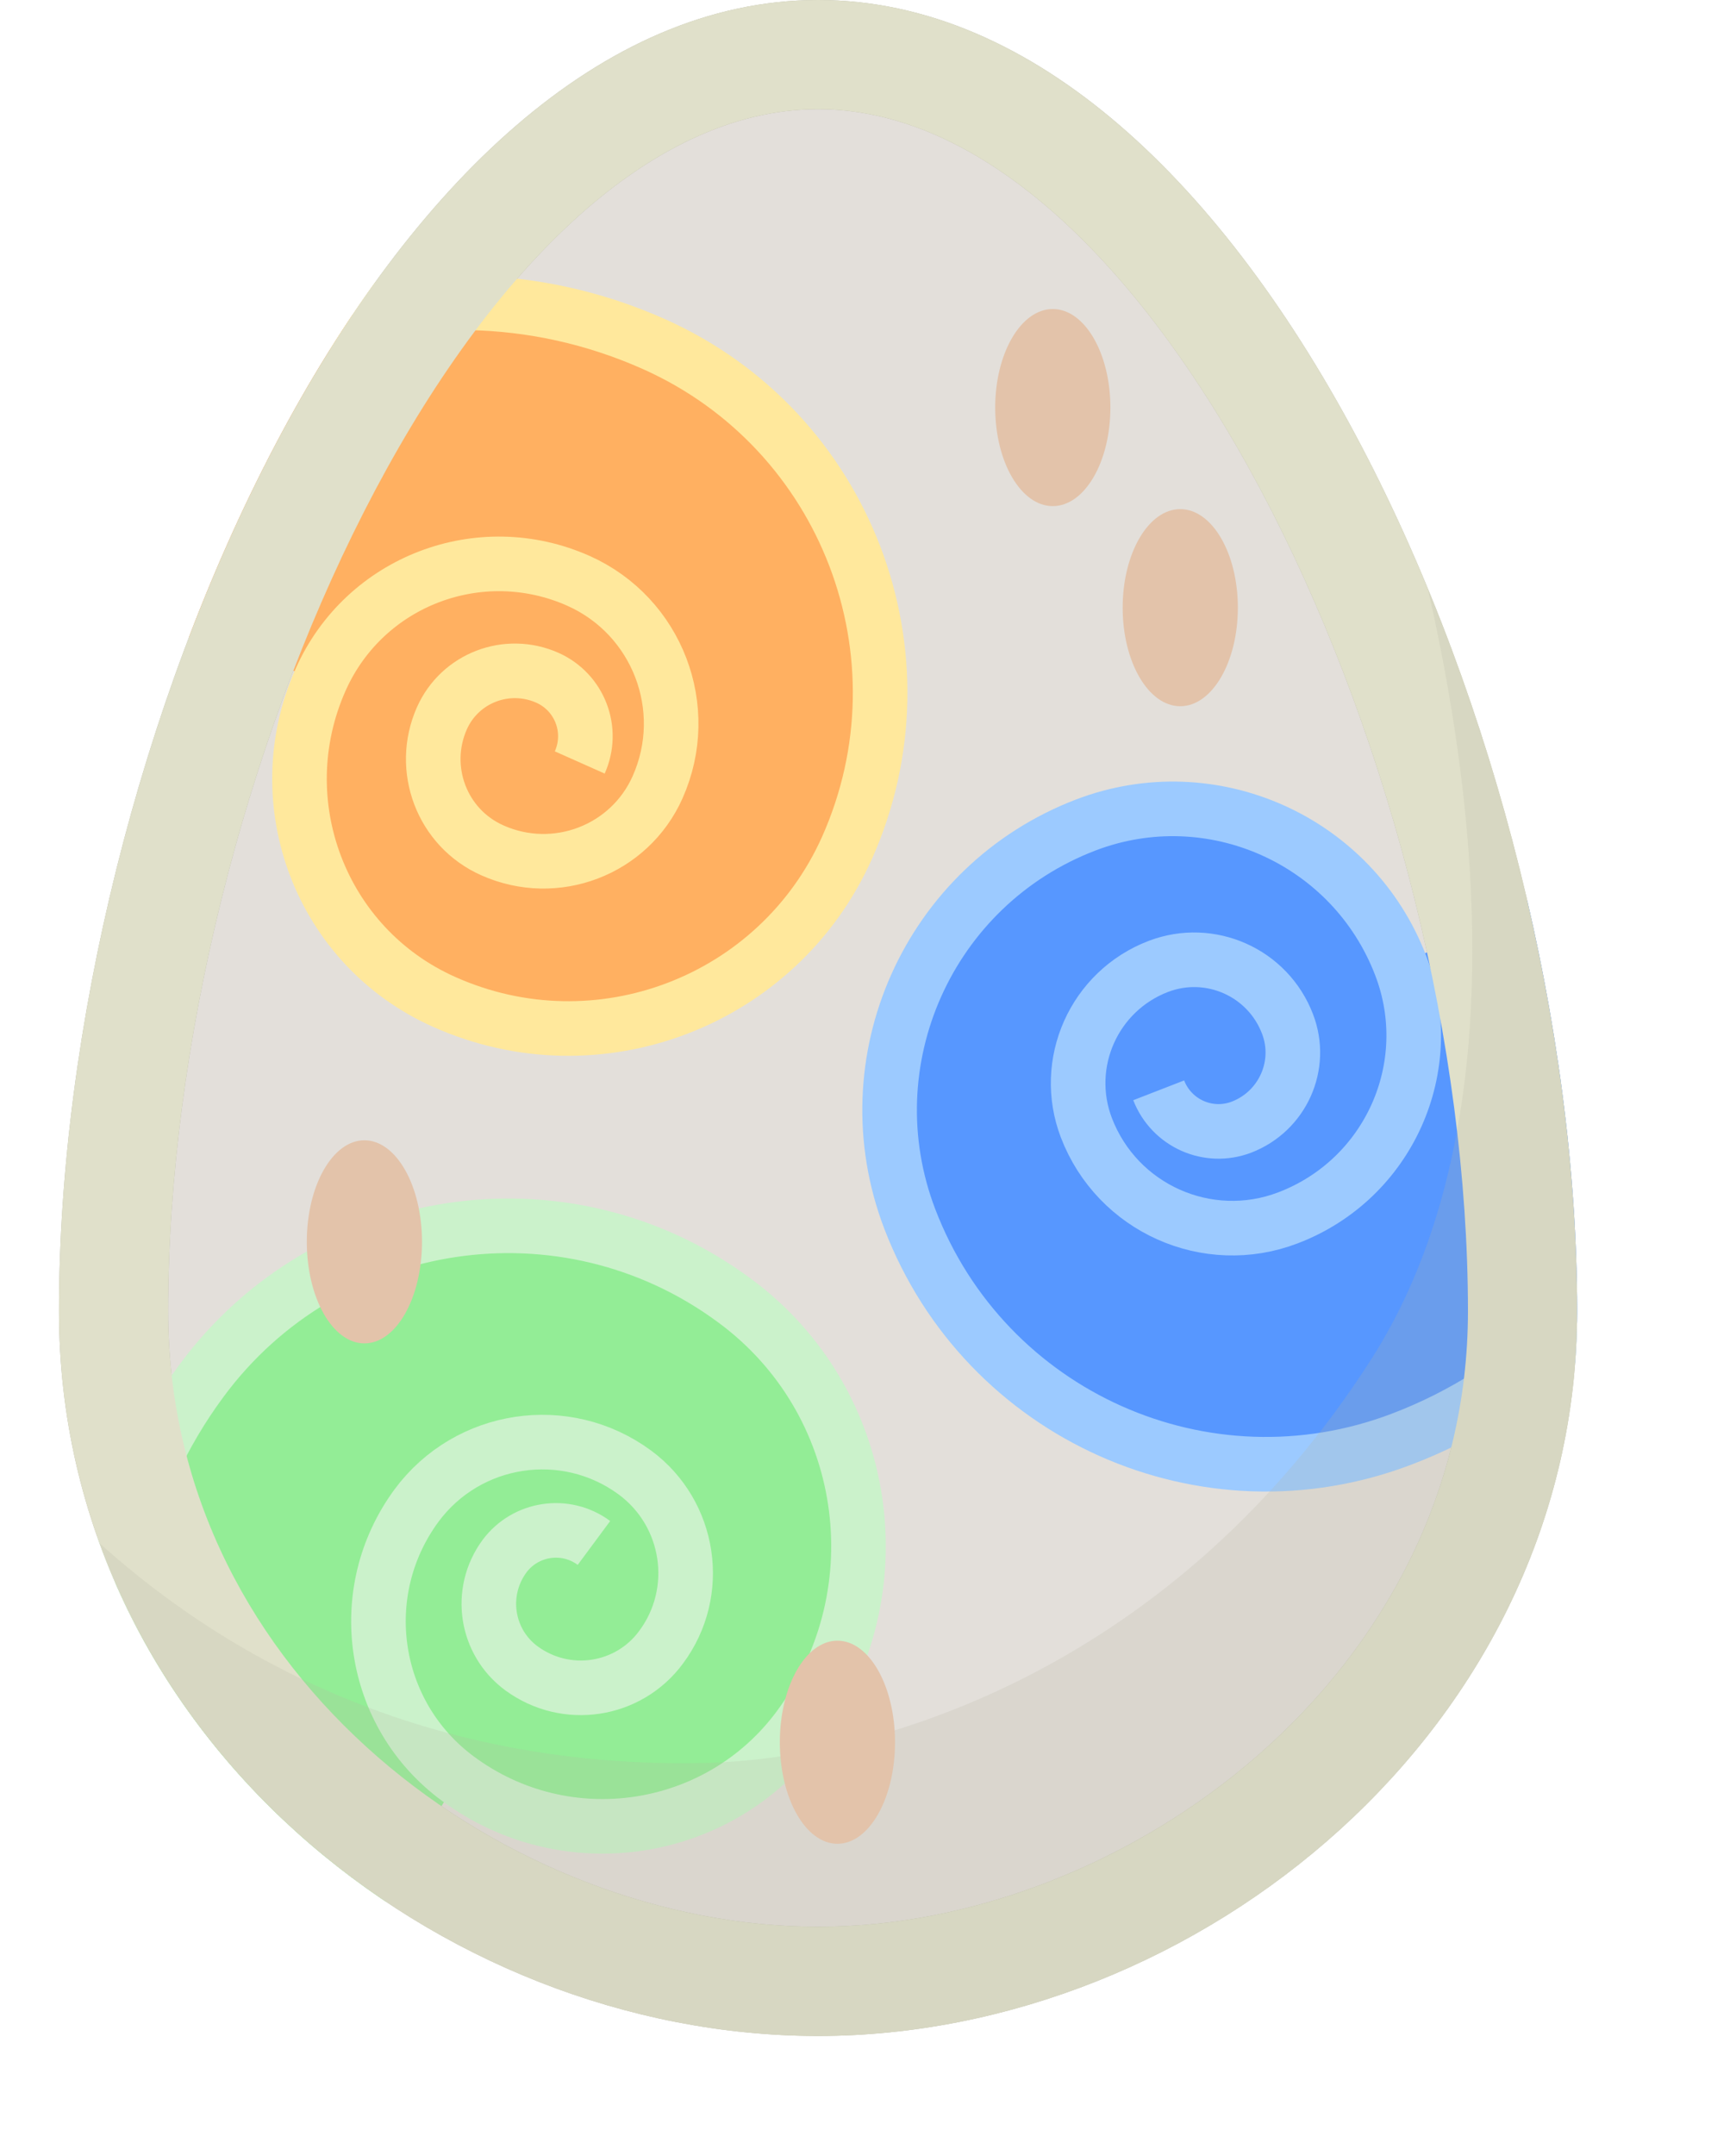 <?xml version="1.0" encoding="UTF-8"?>
<svg xmlns="http://www.w3.org/2000/svg" xmlns:xlink="http://www.w3.org/1999/xlink" viewBox="0 0 63.6 78.94">
  <defs>
    <style>
      .cls-1 {
        fill: #e3dfda;
      }

      .cls-2 {
        mix-blend-mode: darken;
        opacity: .2;
      }

      .cls-3 {
        fill: #93ed96;
        stroke: #cbf2cb;
      }

      .cls-3, .cls-4, .cls-5 {
        stroke-miterlimit: 10;
        stroke-width: 2px;
      }

      .cls-6 {
        fill: none;
      }

      .cls-4 {
        fill: #ffb061;
        stroke: #ffe89c;
      }

      .cls-7 {
        clip-path: url(#clippath-1);
      }

      .cls-8 {
        isolation: isolate;
      }

      .cls-9 {
        fill: #e3c3aa;
      }

      .cls-10 {
        fill: #b3b3a1;
      }

      .cls-11 {
        clip-path: url(#clippath);
      }

      .cls-5 {
        fill: #5797ff;
        stroke: #9ccaff;
      }

      .cls-12 {
        fill: #e0e0ca;
      }
    </style>
    <clipPath id="clippath">
      <path class="cls-6" d="M2.16,48.03c0,15.45,13.9,26.55,27.81,26.55s27.81-11.31,27.81-26.55C57.78,27.44,45.91,0,29.97,0S2.16,27.44,2.16,48.03Z"/>
    </clipPath>
    <clipPath id="clippath-1">
      <path class="cls-6" d="M2.16,48.03c0,15.45,13.9,26.55,27.81,26.55s27.81-11.31,27.81-26.55C57.78,27.44,45.91,0,29.97,0S2.16,27.44,2.16,48.03Z"/>
    </clipPath>
  </defs>
  <g class="cls-8">
    <g id="Layer_2" data-name="Layer 2">
      <g id="Layer_1-2" data-name="Layer 1">
        <g id="egg">
          <g>
            <path class="cls-1" d="M29.97,72.58c-12.46,0-25.81-9.86-25.81-24.55C4.16,27.31,16.07,2,29.97,2s25.81,25.31,25.81,46.04c0,14.46-13.6,24.55-25.81,24.55Z"/>
            <path class="cls-10" d="M29.97,4c12.6,0,23.81,24.62,23.81,44.03,0,13.29-12.55,22.55-23.81,22.55S6.16,61.52,6.16,48.03C6.16,28.62,17.37,4,29.97,4M29.97,0C14.03,0,2.16,27.44,2.16,48.03c0,15.45,13.9,26.55,27.81,26.55s27.81-11.31,27.81-26.55C57.78,27.44,45.91,0,29.97,0h0Z"/>
          </g>
          <g class="cls-11">
            <path class="cls-5" d="M61.44,30.17c3.44,9.01-1.06,19.1-10.07,22.54-7.21,2.76-15.28-.85-18.04-8.06-2.2-5.76.68-12.22,6.45-14.43,4.61-1.76,9.78.55,11.54,5.16,1.41,3.69-.44,7.82-4.13,9.23-2.95,1.13-6.26-.35-7.39-3.3-.9-2.36.28-5.01,2.64-5.91,1.89-.72,4.01.22,4.73,2.11.58,1.51-.18,3.2-1.69,3.78-1.21.46-2.56-.14-3.03-1.35"/>
            <path class="cls-4" d="M.91,21.43c3.93-8.8,14.26-12.75,23.06-8.82,7.04,3.15,10.2,11.41,7.06,18.45-2.52,5.63-9.13,8.16-14.76,5.64-4.51-2.01-6.53-7.3-4.52-11.81,1.61-3.61,5.84-5.22,9.45-3.61,2.88,1.29,4.18,4.67,2.89,7.56-1.03,2.31-3.74,3.34-6.05,2.31-1.85-.82-2.67-2.99-1.85-4.84.66-1.48,2.39-2.14,3.87-1.48,1.18.53,1.71,1.91,1.18,3.1"/>
            <path class="cls-3" d="M11.06,75c-7.76-5.73-9.41-16.66-3.68-24.42,4.58-6.21,13.33-7.53,19.53-2.94,4.97,3.66,6.02,10.66,2.36,15.63-2.93,3.97-8.53,4.82-12.5,1.88-3.18-2.35-3.85-6.82-1.51-10,1.88-2.54,5.46-3.08,8-1.21,2.03,1.5,2.47,4.37.96,6.4-1.2,1.63-3.49,1.97-5.12.77-1.3-.96-1.58-2.79-.62-4.1.77-1.04,2.24-1.26,3.28-.49"/>
          </g>
          <path class="cls-12" d="M29.97,4c12.6,0,23.81,24.62,23.81,44.03,0,13.29-12.55,22.55-23.81,22.55S6.16,61.52,6.16,48.03C6.16,28.62,17.37,4,29.97,4M29.97,0C14.03,0,2.16,27.44,2.16,48.03c0,15.45,13.9,26.55,27.81,26.55s27.81-11.31,27.81-26.55C57.78,27.44,45.91,0,29.97,0h0Z"/>
          <g class="cls-7">
            <g class="cls-2">
              <path class="cls-10" d="M2.4,55.39c1.52,1.32,9.11,9.51,23.41,9.19,6.52-.15,17.28-3.59,24.44-14.81,8.39-13.16-.15-35.85-.15-35.85,0,0,20.85,55.89,8.19,61.89-12.67,6-55.11,1.56-55.11,1.56l-.78-21.96Z"/>
            </g>
          </g>
          <ellipse class="cls-9" cx="38.57" cy="14.93" rx="2.11" ry="3.61"/>
          <ellipse class="cls-9" cx="43.24" cy="22.26" rx="2.11" ry="3.61"/>
          <ellipse class="cls-9" cx="13.35" cy="45.49" rx="2.11" ry="3.72"/>
          <ellipse class="cls-9" cx="30.68" cy="63.82" rx="2.11" ry="3.72"/>
        </g>
      </g>
    </g>
  </g>
</svg>